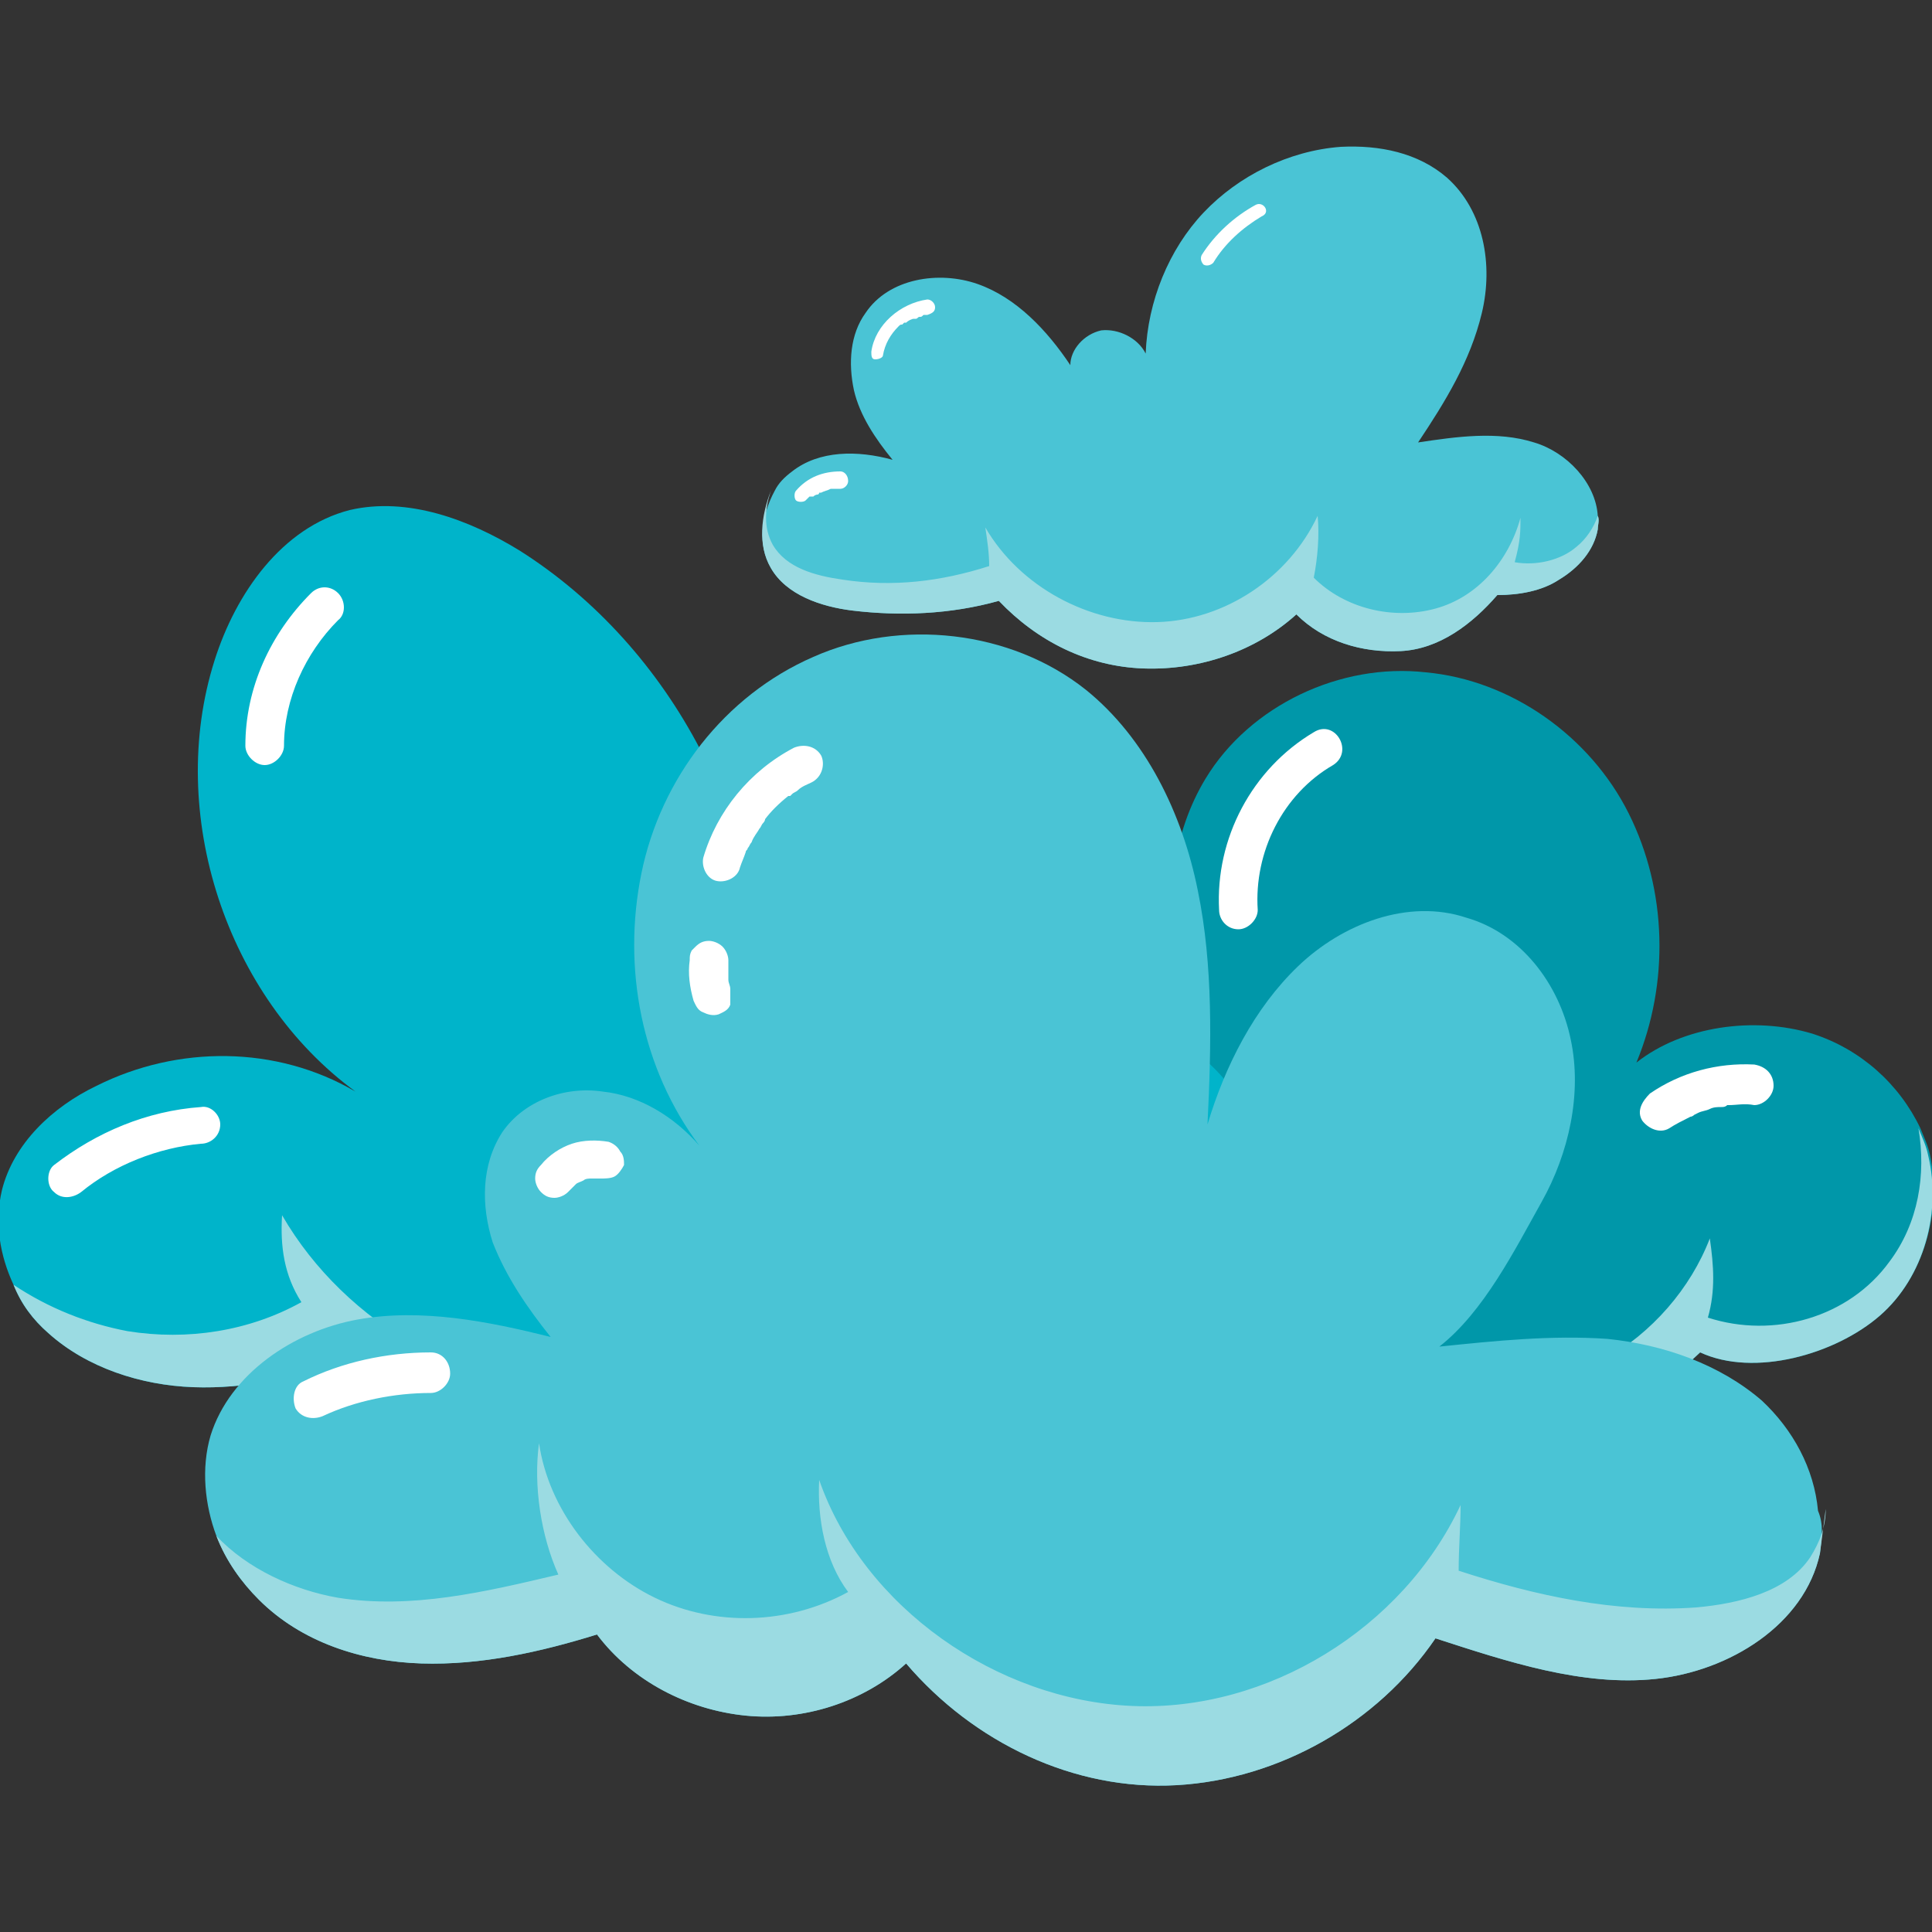 <?xml version="1.0" encoding="utf-8"?>
<!-- Generator: Adobe Illustrator 26.0.2, SVG Export Plug-In . SVG Version: 6.00 Build 0)  -->
<svg version="1.1" id="Слой_1" xmlns="http://www.w3.org/2000/svg" xmlns:xlink="http://www.w3.org/1999/xlink" x="0px" y="0px"
	 viewBox="0 0 100 100" style="enable-background:new 0 0 100 100;" xml:space="preserve">
<rect x="0" y="0" width="100" height="100" fill="#333333" stroke="none"/>
<style type="text/css">
	.st0{fill:#4AC4D5;}
	.st1{fill:#9BDBE2;}
	.st2{fill:#FFFFFF;}
	.st3{fill:#0097A9;}
	.st4{fill:#00B4CA;}
</style>
<g>
	<g>
		<path class="st0" d="M39.9,29.4c0.8,1.4,2.6,2,4.2,2.2c2.5,0.3,5.1,0.2,7.6-0.5c2,2.1,4.6,3.4,7.5,3.5c2.9,0.1,5.8-0.9,7.9-2.8
			c1.4,1.4,3.4,2,5.4,1.9c2-0.1,3.7-1.4,5-2.9c1.1,0,2.3-0.2,3.2-0.8c1-0.6,1.8-1.5,2-2.6c0-0.2,0.1-0.5,0-0.7
			c-0.1-1.7-1.6-3.3-3.3-3.8c-1.9-0.6-4-0.3-6,0c1.4-2.1,2.7-4.2,3.3-6.7c0.6-2.5,0.1-5.3-1.8-7c-1.5-1.3-3.5-1.7-5.5-1.6
			c-2.7,0.2-5.3,1.5-7.1,3.4c-1.8,1.9-2.9,4.6-3,7.3c-0.4-0.8-1.4-1.3-2.3-1.2c-0.9,0.2-1.6,1-1.6,1.8c-1.2-1.8-2.8-3.5-4.8-4.2
			c-2-0.7-4.6-0.3-5.8,1.5c-0.8,1.1-0.9,2.6-0.6,4c0.3,1.3,1.1,2.5,2,3.6c-1.8-0.5-3.8-0.5-5.2,0.6c-0.4,0.3-0.7,0.6-0.9,1
			C39.4,26.7,39.2,28.2,39.9,29.4z"/>
		<path class="st1" d="M39.9,29.4c0.8,1.4,2.6,2,4.2,2.2c2.5,0.3,5.1,0.2,7.6-0.5c2,2.1,4.6,3.4,7.5,3.5c2.9,0.1,5.8-0.9,7.9-2.8
			c1.4,1.4,3.4,2,5.4,1.9c2-0.1,3.7-1.4,5-2.9c1.1,0,2.3-0.2,3.2-0.8c1-0.6,1.8-1.5,2-2.6c0-0.2,0.1-0.5,0-0.7
			c-0.2,0.6-0.6,1.2-1.1,1.6c-0.8,0.7-2.1,1-3.2,0.8c0.3-1.1,0.3-1.6,0.3-2.3c-0.6,2.2-2.2,4.1-4.4,4.7c-2.2,0.6-4.7,0-6.3-1.6
			c0.2-1,0.3-2.2,0.2-3.2c-1.5,3.2-4.8,5.4-8.3,5.5c-3.5,0.1-7.1-1.8-8.9-4.9c0.1,0.7,0.2,1.3,0.2,2c-2.5,0.8-5,1.1-7.6,0.7
			c-1.4-0.2-2.9-0.6-3.6-1.8c-0.5-0.9-0.4-1.9-0.1-2.8C39.4,26.7,39.2,28.2,39.9,29.4z"/>
		<g>
			<path class="st2" d="M65,10.6c-1.1,0.6-2.1,1.5-2.8,2.6c-0.1,0.2,0,0.4,0.1,0.5c0.2,0.1,0.4,0,0.5-0.1c0.6-1,1.5-1.8,2.5-2.4
				C65.8,11,65.4,10.4,65,10.6z"/>
			<path class="st2" d="M48.4,15.9c0-0.2-0.2-0.4-0.4-0.4c-1.4,0.2-2.7,1.3-2.9,2.7c0,0.2,0,0.4,0.2,0.4c0.2,0,0.4-0.1,0.4-0.2
				c0.1-0.6,0.4-1.1,0.8-1.5c0.1-0.1,0.1-0.1,0.2-0.1c0,0,0,0,0.1-0.1c0,0,0,0,0.1,0c0.1-0.1,0.3-0.2,0.4-0.2c0,0,0.1,0,0.1,0
				c0,0,0,0,0,0c0,0,0,0,0,0c0.1,0,0.1-0.1,0.2-0.1c0.1,0,0.1,0,0.2-0.1c0,0,0.1,0,0.1,0c0,0,0.1,0,0.1,0
				C48.3,16.2,48.4,16.1,48.4,15.9z"/>
			<path class="st2" d="M43.5,24.4c-0.9,0-1.7,0.3-2.3,1c-0.1,0.1-0.1,0.4,0,0.5c0.1,0.1,0.4,0.1,0.5,0c0.1-0.1,0.1-0.1,0.2-0.2
				c0,0,0,0,0.1,0c0,0,0.1,0,0,0c0,0,0,0,0,0c0,0,0,0,0.1,0c0.1-0.1,0.2-0.1,0.2-0.1c0,0,0.1,0,0.1-0.1c0,0,0,0,0.1,0c0,0,0,0,0,0
				c0,0,0,0,0,0c0.2-0.1,0.3-0.1,0.5-0.2c0,0,0,0,0.1,0c0,0,0,0,0,0c0,0,0.1,0,0.1,0c0.1,0,0.2,0,0.3,0c0.2,0,0.4-0.2,0.4-0.4
				C43.9,24.6,43.7,24.4,43.5,24.4z"/>
		</g>
	</g>
	<g>
		<path class="st3" d="M97.3,68.1c-2.3,2-6.5,3.2-9.3,1.9c-3.7,3.5-7.5,5.9-12.6,6.1c-5.1,0.2-10.7-1.7-14.7-5
			c-3.3,1.8-7.6,2.1-10.9,0.2c-1.9-1.1-3.3-3.1-3.8-5.2c-0.4-1.5-0.4-3.2,0.3-4.6c1.3-3,4.7-4.7,8-5c3.3-0.3,6.8,1.4,10,2.4
			c-1.6-2.8-3-5.9-3.5-9.1c-0.5-3.2-0.1-6.7,1.6-9.5c2.3-3.8,7-6,11.4-5.5c4.4,0.4,8.5,3.3,10.5,7.3c2,4,2.1,8.8,0.4,12.9
			c2.4-1.9,6.1-2.4,9.1-1.5c2.5,0.8,4.5,2.6,5.6,4.9c0.2,0.5,0.4,0.9,0.5,1.4C100.5,62.7,99.6,66.1,97.3,68.1z"/>
		<path class="st1" d="M97.3,68.1c-2.3,2-6.5,3.2-9.3,1.9c-3.7,3.5-7.5,5.9-12.6,6.1c-5.1,0.2-10.7-1.7-14.7-5
			c-3.3,1.8-7.6,2.1-10.9,0.2c-1.9-1.1-3.3-3.1-3.8-5.2c1.3,1.8,3.2,3.2,5.4,3.8c2.7,0.7,5.7,0.2,8-1.3c-0.8-1-1.1-2.2-0.9-3.4
			c1.7,2.7,4.2,4.7,7.1,6c2.9,1.3,6.1,1.7,9.3,1.5c2.8-0.2,5.7-0.9,8.1-2.3c2.5-1.4,4.5-3.7,5.5-6.3c0.2,1.4,0.3,2.7-0.1,4.1
			c3.4,1.1,7.3,0,9.4-2.9c1.5-2,1.9-4.5,1.5-6.9c0.2,0.5,0.4,0.9,0.5,1.4C100.5,62.7,99.6,66.1,97.3,68.1z"/>
		<g>
			<path class="st2" d="M68,37.9c-3.2,1.9-5.1,5.5-4.9,9.2c0,0.5,0.4,1,1,1c0.5,0,1-0.5,1-1c-0.2-3,1.3-6,3.9-7.5
				C70.1,38.9,69.1,37.2,68,37.9z"/>
			<path class="st2" d="M54.7,59.4c0-0.5-0.4-1.1-1-1c-1.9,0.2-3.6,1.1-4.9,2.5c-0.3,0.4-0.4,1,0,1.4c0.4,0.3,1,0.4,1.4,0
				c0.3-0.3,0.5-0.6,0.8-0.8c0,0,0.1-0.1,0.1-0.1c0.1-0.1,0.1-0.1,0.2-0.2c0.2-0.1,0.3-0.2,0.5-0.3c0.1,0,0.2-0.1,0.2-0.1
				c0,0,0.1,0,0.2-0.1c0,0,0,0,0.1,0c0,0,0,0,0,0c0.1,0,0.1,0,0.2-0.1c0.1,0,0.2-0.1,0.3-0.1c0.2-0.1,0.4-0.1,0.6-0.2
				c0.1,0,0.2,0,0.3-0.1c0.1,0,0.1,0,0.2,0c0,0,0,0,0,0c0.3,0,0.5-0.1,0.7-0.3C54.6,59.9,54.7,59.7,54.7,59.4z"/>
			<path class="st2" d="M90.8,55.1c-1.9-0.1-3.8,0.4-5.4,1.5C85,57,84.7,57.5,85,58c0.3,0.4,0.9,0.7,1.4,0.4
				c0.3-0.2,0.7-0.4,1.1-0.6c0.1,0,0.2-0.1,0.2-0.1c0,0,0.2-0.1,0.2-0.1c0.2-0.1,0.4-0.1,0.6-0.2c0.2-0.1,0.4-0.1,0.6-0.1
				c0.1,0,0.2,0,0.3-0.1c0,0,0,0,0,0c0,0,0.1,0,0.1,0c0.4,0,0.8-0.1,1.3,0c0.5,0,1-0.5,1-1C91.8,55.6,91.4,55.2,90.8,55.1z"/>
		</g>
	</g>
	<g>
		<path class="st4" d="M58.8,68c-3.5,1.2-8.4,2-12.1,1.7c-3.5,4.1-8.8,6.5-14.2,6.6c-5.4,0.1-10.8-1.9-14.5-5.8
			c-2.6,0.8-5.3,1.4-8,1.3c-2.7-0.1-5.5-1-7.5-2.8c-0.8-0.7-1.4-1.5-1.8-2.5c-0.7-1.5-1-3.2-0.6-4.9c0.6-2.4,2.6-4.3,4.9-5.4
			c4.2-2.1,9.3-2.1,13.4,0.3c-6.7-4.9-9.8-14.4-7.3-22.3c1.1-3.5,3.5-6.9,7-7.8c3-0.7,6.2,0.5,8.8,2.1c7.9,5,12.9,14.5,12.4,23.9
			c0.1-3.2,3.9-6,7.1-5.4c3.2,0.5,5.4,4.3,4.4,7.3c2.4-1.6,6.1-1.7,8.9-0.9c1.8,0.5,3.3,1.8,4.3,3.3c0.5,0.9,0.9,1.9,1,3
			C65.4,63.5,62.3,66.8,58.8,68z"/>
		<path class="st1" d="M58.8,68c-3.5,1.2-8.4,2-12.1,1.7c-3.5,4.1-8.8,6.5-14.2,6.6c-5.4,0.1-10.8-1.9-14.5-5.8
			c-2.6,0.8-5.3,1.4-8,1.3c-2.7-0.1-5.5-1-7.5-2.8c-0.8-0.7-1.4-1.5-1.8-2.5c1.8,1.2,3.8,2,5.9,2.4c3.1,0.5,6.3,0,9-1.5
			c-0.9-1.4-1.1-2.9-1-4.5c3.3,5.7,9.8,9.3,16.4,9.4c6.6,0.1,13.1-3.6,16.5-9.2c0.2,1.5-0.1,2.9-0.6,4.2c2.9,0,5.8,0.1,8.6-0.6
			c2.8-0.7,5.5-2.1,7.2-4.5c1.1-1.5,1.6-3.4,1.4-5.2c0.5,0.9,0.9,1.9,1,3C65.4,63.5,62.3,66.8,58.8,68z"/>
		<g>
			<path class="st2" d="M17.5,30.7c-0.4-0.4-1-0.4-1.4,0c-2.1,2.1-3.4,4.9-3.4,7.9c0,0.5,0.5,1,1,1c0.5,0,1-0.5,1-1
				c0-2.4,1.1-4.8,2.8-6.5C17.9,31.8,17.9,31.1,17.5,30.7z"/>
			<path class="st2" d="M46,49.7c-0.1-0.2-0.2-0.5-0.5-0.6c-0.2-0.1-0.5-0.1-0.8-0.1c-1.7,0.3-3.1,1.6-3.6,3.2
				c-0.2,0.5,0.2,1.1,0.7,1.2c0.5,0.1,1.1-0.2,1.2-0.7c0-0.1,0-0.1,0.1-0.2c0.1-0.2,0.2-0.4,0.4-0.6c0.1-0.2,0.3-0.3,0.5-0.5
				c0.2-0.1,0.4-0.3,0.6-0.4c0.2-0.1,0.4-0.2,0.7-0.2c0.2,0,0.5-0.3,0.6-0.5C46,50.2,46.1,49.9,46,49.7z"/>
			<path class="st2" d="M10.4,57.3c-2.8,0.2-5.4,1.3-7.6,3c-0.4,0.3-0.4,1.1,0,1.4c0.4,0.4,1,0.3,1.4,0c1.7-1.4,4-2.3,6.2-2.5
				c0.5,0,1-0.4,1-1C11.4,57.7,10.9,57.2,10.4,57.3z"/>
		</g>
	</g>
	<g>
		<path class="st0" d="M94.2,80.4c-0.8,3.7-4.7,6.1-8.5,6.5c-3.8,0.4-7.7-0.9-11.4-2.1c-3,4.4-8.1,7.3-13.4,7.6
			c-5.3,0.3-10.5-2.2-14-6.3c-2.2,2-5.3,3-8.3,2.7c-3-0.3-5.9-1.8-7.7-4.2c-2.9,0.9-6,1.6-9.1,1.5c-3.1-0.1-6.2-1.1-8.4-3.3
			c-0.9-0.9-1.7-2-2.2-3.3c-0.6-1.6-0.8-3.5-0.3-5.2c1-3.2,4.3-5.4,7.6-6c3.3-0.6,6.8,0.1,10,0.9c-1.2-1.5-2.3-3.1-3-4.9
			c-0.6-1.9-0.6-4,0.5-5.7c1.1-1.6,3.2-2.4,5.2-2.1c1.9,0.2,3.7,1.3,5,2.8c-3-4-4-9.2-3-14.1c1-4.9,4.3-9.2,8.9-11.2
			c4.5-2,10.2-1.4,14.1,1.7c3.1,2.5,5,6.4,5.8,10.4c0.8,3.9,0.7,8,0.5,12.1c0.9-3,2.4-6,4.7-8.2c2.3-2.2,5.7-3.5,8.7-2.5
			c2.8,0.8,4.8,3.4,5.4,6.3c0.6,2.8-0.1,5.9-1.5,8.4c-1.4,2.5-3,5.7-5.3,7.5c2.9-0.3,5.8-0.6,8.7-0.4c2.9,0.3,5.8,1.3,8,3.2
			c1.6,1.5,2.7,3.5,2.9,5.7C94.4,78.9,94.3,79.6,94.2,80.4z"/>
		<path class="st1" d="M94.2,80.4c-0.8,3.7-4.7,6.1-8.5,6.5c-3.8,0.4-7.7-0.9-11.4-2.1c-3,4.4-8.1,7.3-13.4,7.6
			c-5.3,0.3-10.5-2.2-14-6.3c-2.2,2-5.3,3-8.3,2.7c-3-0.3-5.9-1.8-7.7-4.2c-2.9,0.9-6,1.6-9.1,1.5c-3.1-0.1-6.2-1.1-8.4-3.3
			c-0.9-0.9-1.7-2-2.2-3.3c1.6,1.7,4,2.8,6.3,3.2c3.8,0.6,7.6-0.3,11.4-1.2c-0.9-2-1.3-4.6-1-6.8c0.5,3.4,2.9,6.5,6,8
			c3.1,1.5,6.9,1.4,10-0.3c-1.2-1.6-1.6-3.8-1.5-5.8c2.3,6.6,9.2,11.4,16.2,11.7c7,0.3,14-4,17-10.4c0,1.1-0.1,2.2-0.1,3.4
			c4,1.3,8.1,2.2,12.3,1.9c2.2-0.2,4.7-0.8,5.9-2.6c0.5-0.8,0.8-1.6,0.8-2.5C94.4,78.9,94.3,79.6,94.2,80.4z"/>
		<g>
			<path class="st2" d="M42.5,39.1c-0.3-0.5-0.9-0.6-1.4-0.4c-2.3,1.2-4,3.3-4.7,5.7c-0.1,0.5,0.2,1.1,0.7,1.2
				c0.5,0.1,1.1-0.2,1.2-0.7c0.1-0.3,0.2-0.5,0.3-0.8c0,0,0,0,0,0c0,0,0,0,0,0c0-0.1,0.1-0.1,0.1-0.2c0.1-0.1,0.1-0.2,0.2-0.3
				c0.1-0.3,0.3-0.5,0.4-0.7c0.1-0.1,0.1-0.2,0.2-0.3c0,0,0.2-0.2,0,0c0,0,0.1-0.1,0.1-0.2c0.3-0.4,0.7-0.8,1.2-1.2c0,0,0.1,0,0.1,0
				c0,0,0.1-0.1,0.1-0.1c0.1-0.1,0.2-0.1,0.3-0.2c0.2-0.2,0.5-0.3,0.7-0.4C42.6,40.2,42.7,39.5,42.5,39.1z"/>
			<path class="st2" d="M37.8,51.2c0-0.2-0.1-0.3-0.1-0.5c0-0.3,0-0.7,0-1c0-0.2-0.1-0.5-0.3-0.7c-0.2-0.2-0.5-0.3-0.7-0.3
				c-0.3,0-0.5,0.1-0.7,0.3c-0.1,0.1-0.1,0.1-0.2,0.2c-0.1,0.2-0.1,0.3-0.1,0.5c-0.1,0.7,0,1.4,0.2,2.1c0.1,0.2,0.2,0.5,0.5,0.6
				c0.2,0.1,0.5,0.2,0.8,0.1c0.2-0.1,0.5-0.2,0.6-0.5C37.8,51.7,37.8,51.4,37.8,51.2z"/>
			<path class="st2" d="M32.1,59.6c-0.1-0.2-0.3-0.4-0.6-0.5c-0.6-0.1-1.3-0.1-1.9,0.1c-0.6,0.2-1.2,0.6-1.6,1.1
				c-0.2,0.2-0.3,0.4-0.3,0.7c0,0.2,0.1,0.5,0.3,0.7c0.2,0.2,0.4,0.3,0.7,0.3c0.2,0,0.5-0.1,0.7-0.3c0.1-0.1,0.2-0.2,0.4-0.4
				c0.1-0.1,0.2-0.1,0.4-0.2c0.1-0.1,0.3-0.1,0.4-0.1c0.2,0,0.4,0,0.5,0c0,0,0,0,0,0c0.2,0,0.5,0,0.7-0.1c0.2-0.1,0.4-0.4,0.5-0.6
				C32.3,60.1,32.3,59.8,32.1,59.6z"/>
			<path class="st2" d="M22.3,70c-2.3,0-4.6,0.5-6.6,1.5c-0.5,0.2-0.6,0.9-0.4,1.4c0.3,0.5,0.9,0.6,1.4,0.4c1.7-0.8,3.7-1.2,5.6-1.2
				c0.5,0,1-0.5,1-1C23.3,70.5,22.9,70,22.3,70z"/>
		</g>
	</g>
</g>
</svg>
